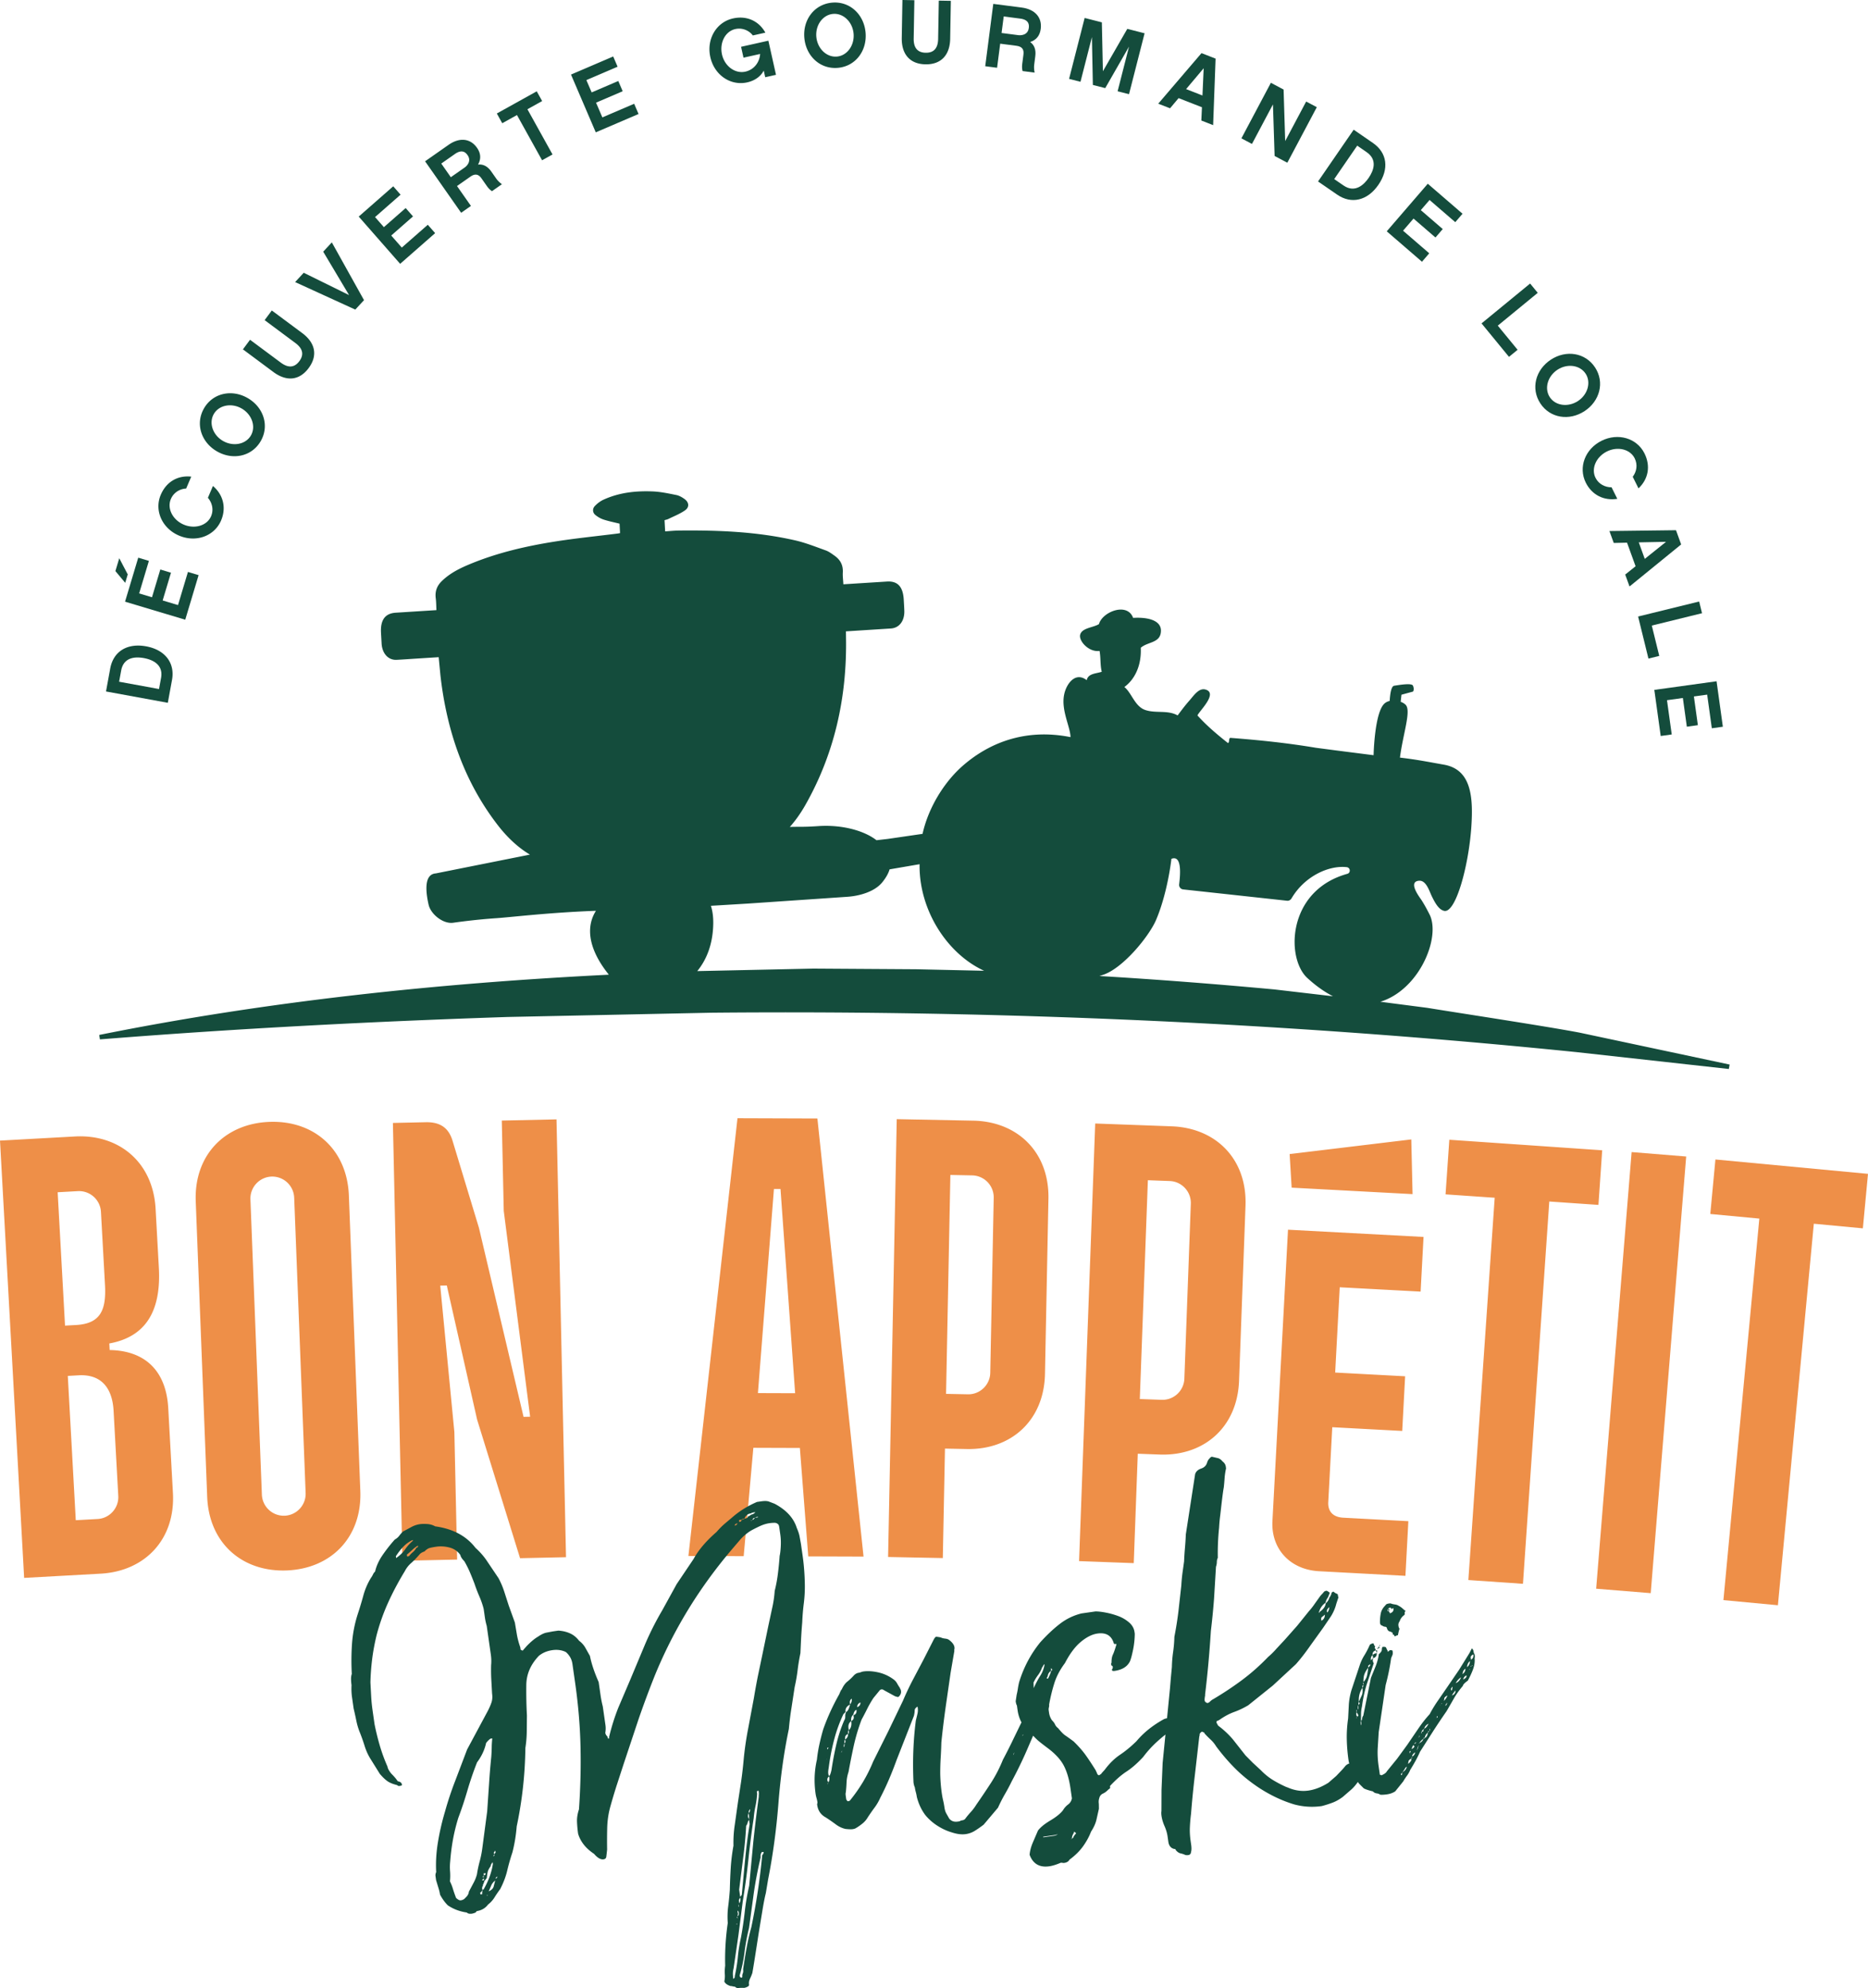 <svg xmlns="http://www.w3.org/2000/svg" xmlns:xlink="http://www.w3.org/1999/xlink" width="476.338" height="506.844" xmlns:v="https://vecta.io/nano"><style><![CDATA[.B{clip-path:url(#B)}]]></style><defs><path id="A" d="M-121.831-106.578h720v720h-720z"/></defs><clipPath id="B"><use xlink:href="#A"/></clipPath><g fill="#ee8f48"><path d="M19.091 289.735c11.289-.623 19.934 6.588 20.587 18.432l.831 15.052c.639 11.564-3.777 17.679-12.635 19.286l.094 1.673c9.375.181 14.428 5.633 14.936 14.83l1.192 21.6c.653 11.844-7.146 19.963-18.432 20.586l-19.509 1.077L0 290.789l19.091-1.054zm-2.51 48.222l2.788-.153c6.132-.34 7.766-3.645 7.405-10.194l-1.032-18.673a5.6 5.6 0 0 0-5.881-5.267l-5.156.285 1.876 34.002zm2.74 49.608l5.573-.308c3.065-.17 5.436-2.816 5.267-5.882l-1.2-21.738c-.339-6.133-3.45-9.314-8.884-9.015l-2.788.154 2.032 36.789zm69.64-82.783l2.921 75.305c.459 11.854-7.471 19.843-18.767 20.282s-19.821-6.914-20.281-18.768l-2.92-75.307c-.46-11.854 7.47-19.843 18.767-20.28s19.82 6.913 20.28 18.768m-25.102.972l2.92 75.307a5.6 5.6 0 0 0 5.794 5.361c3.068-.118 5.481-2.727 5.363-5.794l-2.92-75.306a5.6 5.6 0 0 0-5.794-5.362 5.6 5.6 0 0 0-5.363 5.794m78.048-20.38l2.427 111.62-11.719.256-10.96-35.358-7.723-34.172-1.674.037 3.605 37.332.706 32.509-13.953.304-2.427-111.619 8.37-.183c3.489-.076 5.752 1.271 6.801 4.599l6.768 22.326 11.377 48.19 1.675-.036-6.725-52.479-.5-23.021 13.952-.305zm66.53-.226l11.765 111.689-14.096-.047-2.139-27.642-11.862-.04-2.467 27.625-14.095-.048 12.518-111.606 20.376.069zm-15.169 70.009l9.49.032-3.732-52.068-1.674-.007-4.084 52.043zm54.934-69.454c11.302.224 19.382 8.061 19.148 19.919l-.882 44.648c-.233 11.859-8.618 19.371-19.92 19.147l-5.582-.109-.55 27.905-13.953-.275 2.205-111.621 19.534.386zm-6.958 69.652l5.581.111c3.067.06 5.629-2.402 5.69-5.473l.882-44.647a5.6 5.6 0 0 0-5.472-5.691l-5.58-.11-1.101 55.81zm57.557-68.208c11.295.418 19.241 8.391 18.803 20.245l-1.646 44.626c-.438 11.854-8.948 19.22-20.244 18.803l-5.578-.206-1.029 27.892-13.944-.515 4.116-111.564 19.522.719zm-8.152 69.523l5.578.205a5.6 5.6 0 0 0 5.783-5.371l1.648-44.626c.112-3.068-2.305-5.671-5.373-5.784l-5.578-.206-2.058 55.782zM363 315.348l-.744 13.936-20.624-1.103-1.163 21.739 17.837.953-.742 13.935-17.837-.953-1.021 19.092c-.12 2.229 1.052 3.829 3.839 3.978l16.584.888-.746 13.934-22.017-1.177c-7.385-.395-12.273-5.687-11.894-12.793l3.971-74.275L363 315.348zm-3.124-24.862l.326 13.946-30.833-1.65-.514-8.563 31.021-3.733zm48.682 2.77l-.958 13.924-12.533-.865-6.715 97.46-13.922-.959 6.715-97.46-12.531-.864.96-13.922z" class="B"/><path transform="matrix(.081 -.997 .997 .081 35.558 738.761)" d="M362.611 343.117h111.653v13.958H362.611z" class="B"/><path d="M476.338 299.263l-1.309 13.893-12.506-1.177-9.158 97.265-13.893-1.307 9.156-97.266-12.506-1.178 1.309-13.894z" class="B"/></g><g fill="#144c3c"><path d="M204.469 395.229l-.245-1.711-.368-2.01c-.143-.613-.368-1.269-.678-1.964-.787-2.531-2.667-4.588-5.645-6.171l-1.509-.576c-.445-.147-1.081-.163-1.91-.044l-1.087.156c-2.192.949-4.138 2.128-5.84 3.535l-2.262 1.91c-.757.639-1.497 1.38-2.22 2.221-2.634 2.282-4.579 4.57-5.837 6.865l-4.316 6.408-3.649 6.631c-1.701 2.889-3.183 5.823-4.446 8.808l-3.781 9.028-3.029 7.096c-.969 2.466-1.746 4.957-2.337 7.473l.044.313-.311.044c-.044-.313-.159-.559-.345-.744s-.3-.433-.346-.744a6.15 6.15 0 0 0 .034-1.987l-.3-2.099-.379-2.641c-.238-.918-.432-1.895-.58-2.931l-.468-3.265c-1.097-2.485-1.839-4.705-2.225-6.661l-1.278-2.274c-.406-.63-.906-1.163-1.499-1.608-.653-.859-1.43-1.487-2.332-1.887s-1.889-.627-2.955-.688l-1.399.201-1.698.323c-.614.142-1.307.48-2.076 1.011-.489.284-.991.646-1.51 1.091s-1.005.911-1.464 1.399l-.953 1.088-.511-.245-.09-.62c-.357-1.005-.635-2.023-.833-3.054l-.547-3.253-.789-2.188-.789-2.185-1.147-3.563a20.98 20.98 0 0 0-1.433-3.363l-2.823-4.195c-.815-1.257-1.831-2.435-3.043-3.529-2.342-3.048-5.776-4.883-10.308-5.502-.578-.339-1.24-.536-1.986-.587s-1.382-.041-1.898.033c-.727.104-1.435.341-2.122.702l-2.209 1.188a10.26 10.26 0 0 0-.955 1.091c-.265.355-.643.675-1.13.955a39.86 39.86 0 0 0-3.151 4.021c-.917 1.348-1.54 2.732-1.863 4.151-.195.136-.37.372-.533.714s-.334.63-.511.864c-.859 1.394-1.513 2.913-1.962 4.565a95.17 95.17 0 0 1-1.453 4.808 32.37 32.37 0 0 0-1.44 7.663 62.86 62.86 0 0 0-.038 7.459c-.148.446-.208.93-.188 1.455a14.95 14.95 0 0 0 .121 1.41c-.056 1.067-.016 2.093.124 3.076l.413 2.876a89.92 89.92 0 0 1 .68 3.074c.186.925.449 1.84.79 2.742a45.38 45.38 0 0 1 1.323 3.697c.391 1.265.929 2.431 1.611 3.496l2.266 3.639c.637.758 1.251 1.356 1.845 1.8s1.436.8 2.532 1.064c.235.18.406.259.511.244l.311-.045c.311-.044.458-.118.444-.223l-.023-.155c-.058-.413-.414-.679-1.065-.799-.284-.486-.793-1.101-1.535-1.843-.253-.28-.48-.59-.688-.932s-.334-.667-.377-.977a43.16 43.16 0 0 1-1.958-5.351c-.519-1.773-.966-3.591-1.335-5.44l-.357-2.486-.155-1.089a40.73 40.73 0 0 1-.348-3.52l-.19-3.541c.043-1.909.186-3.858.43-5.853s.629-4.079 1.162-6.273c.754-2.854 1.734-5.614 2.938-8.271s2.621-5.318 4.247-7.986c.416-.798.951-1.483 1.61-2.054s1.35-1.279 2.076-2.123c.176-.235.413-.428.709-.578s.495-.229.599-.245c.459-.486.918-.79 1.377-.91s.999-.222 1.621-.311c1.14-.163 2.287-.091 3.442.219s2.064.949 2.732 1.909c.059.415.4.949 1.022 1.598.562.979 1.044 1.939 1.445 2.888a85.87 85.87 0 0 1 1.113 2.773c.369 1.111.794 2.213 1.266 3.309a20.32 20.32 0 0 1 1.091 3.174l.3 2.099a16.18 16.18 0 0 0 .48 2.231l.601 4.196.434 3.031c.143.986.167 1.907.08 2.764-.03 1.274-.015 2.488.046 3.643l.203 3.619c.118.831.066 1.577-.155 2.244s-.541 1.399-.954 2.198l-5.257 9.795-2.994 7.885c-1.006 2.579-1.893 5.242-2.659 7.996-.787 2.649-1.386 5.274-1.806 7.87s-.565 5.107-.43 7.519a1.79 1.79 0 0 0-.166 1.055l.144 1.01.602 1.977c.191.606.326 1.17.4 1.688.577 1.082 1.237 1.991 1.977 2.729 1.408.961 3.028 1.574 4.865 1.842.251.28.689.377 1.311.288.102-.016.307-.072.61-.167s.49-.256.565-.478c1.244-.179 2.22-.742 2.931-1.69a6.89 6.89 0 0 0 1.643-1.822c.428-.695.909-1.398 1.441-2.109.827-1.599 1.423-3.163 1.786-4.697a53.71 53.71 0 0 1 1.318-4.63c.546-2.086.914-4.309 1.106-6.663a101.81 101.81 0 0 0 1.594-9.905c.368-3.329.573-6.688.617-10.082a28.98 28.98 0 0 0 .353-4.173l.042-4.13c-.135-2.413-.189-4.995-.159-7.751s1.099-5.234 3.216-7.441c.945-.77 2.093-1.252 3.44-1.444 1.244-.18 2.377-.023 3.398.465.355.266.702.668 1.044 1.197s.565 1.164.668 1.889l.178 1.243.512 3.573c.788 5.494 1.243 10.874 1.364 16.145s-.01 10.629-.39 16.076c-.372 1.112-.538 2.167-.5 3.165s.132 2.02.28 3.054c.607 2.028 1.964 3.739 4.066 5.127.888 1.037 1.695 1.502 2.422 1.398.413-.06.646-.277.698-.657s.121-.993.211-1.854a132.45 132.45 0 0 1 .019-5.396c.042-1.909.308-3.746.796-5.508s1.021-3.558 1.607-5.386l1.762-5.407 3.825-11.494c1.308-3.781 2.701-7.525 4.181-11.227 2.35-5.731 5.13-11.23 8.339-16.504s6.893-10.371 11.051-15.304l2.24-2.623c.769-.903 1.687-1.694 2.753-2.379.488-.28 1.2-.648 2.142-1.1s1.822-.736 2.654-.855c.411-.061.831-.092 1.254-.101s.756.129 1.012.41c.115.091.205.342.266.754l.178 1.243.088.622c.135.933.171 1.934.113 2.998s-.155 1.873-.288 2.421a80.03 80.03 0 0 1-.451 4.584 35.72 35.72 0 0 1-.808 4.321c-.103 1.497-.318 2.955-.643 4.374l-.952 4.42-1.595 7.684-1.129 5.396c-.368 1.853-.694 3.644-.974 5.375l-1.483 7.905a81.71 81.71 0 0 0-1.151 8.018c-.162 1.821-.376 3.65-.641 5.485l-.82 5.351-.785 5.586a30.16 30.16 0 0 0-.341 5.363c-.353 1.953-.586 3.838-.696 5.651a144.86 144.86 0 0 0-.231 5.584c-.103 1.494-.243 2.916-.42 4.265s-.213 2.753-.108 4.218c-.532 3.672-.753 7.3-.66 10.882-.104.753-.133 1.472-.088 2.154s-.001 1.293-.131 1.844c.175.502.709.902 1.599 1.198.102-.015.291.009.567.076.271.065.461.093.566.078.251.281.557.396.92.345s.81-.066 1.343-.034l.158-.022c.206-.03.457-.12.754-.268s.429-.327.399-.533c-.075-.52.011-1.031.254-1.544a12.76 12.76 0 0 0 .587-1.432c.178-.978.416-2.44.721-4.385l.95-6.087.975-5.93c.316-1.845.579-3.15.787-3.919l.598-3.575c1.222-6.204 2.097-12.646 2.619-19.331s1.41-13.024 2.667-19.021c.16-1.821.38-3.597.663-5.331l.819-5.35a42.22 42.22 0 0 0 .741-4.231c.169-1.398.408-2.859.72-4.386l.174-3.753c.073-1.333.169-2.694.288-4.087.073-1.701.207-3.334.408-4.897a34.34 34.34 0 0 0 .253-4.874c-.046-2.529-.232-4.935-.559-7.216l-.201-1.397zm-103.455 1.986l-.067-.466c.605-.932 1.231-1.735 1.875-2.41s1.409-1.233 2.296-1.678l.156-.022.022.156a11.2 11.2 0 0 0-1.984 2.188c-.572.823-1.338 1.566-2.298 2.232m5.173-2.645c-.25.459-.567.85-.943 1.166a6.26 6.26 0 0 0-.966 1.011l-.466.066-.066-.467a27.51 27.51 0 0 0 1.41-1.231 7.86 7.86 0 0 1 1.431-1.078c.043.311-.089.489-.4.533m15.432 83.285c-.206.77-.499 1.499-.875 2.188l-1.187 2.232c-.03.535-.325 1.053-.887 1.554-.268.356-.659.571-1.177.645-.311.046-.713-.16-1.199-.619-.343-.903-.613-1.683-.811-2.343a12.12 12.12 0 0 0-.746-1.876c.087-.858.097-1.705.032-2.543a13.7 13.7 0 0 1 .032-2.543c.145-1.925.382-3.783.707-5.575s.775-3.623 1.351-5.507c.843-2.233 1.619-4.566 2.329-6.995s1.529-4.819 2.46-7.174c1.153-1.539 1.924-3.182 2.308-4.932.178-.235.357-.446.543-.633a4.04 4.04 0 0 1 .567-.478l.466-.066c-.09.86-.139 1.634-.143 2.319a39.54 39.54 0 0 1-.122 2.478c-.222 2.146-.404 4.368-.551 6.661l-.484 7.13-1.217 9.214a25.77 25.77 0 0 1-.686 3.511 30.24 30.24 0 0 0-.71 3.352m1.733 1.021l.068.465-.466.066c-.015-.101.118-.277.398-.531-.013-.103-.052-.177-.109-.222-.063-.045-.097-.118-.112-.223l.266-.356-.067-.466.467-.066c.044.312-.037.481-.245.511l-.155.021c.015.104-.001.187-.044.245s-.059.142-.045.244l.044.312zm.779 4.329l.133-.178.045.311-.178-.133zm-.845-1.465l-.31.045c.031.209.029.392.001.556s-.029.349.001.555l-.466.066-.068-.467c.296-.147.473-.383.532-.71-.073-.519-.016-.844.177-.979-.029-.204 0-.367.089-.488s.162-.339.222-.665l.666-.89c.043-.427.109-.888.199-1.377s.352-1.026.798-1.622c-.03-.207.133-.545.489-1.021l.065.466c-.323 2.164-1.121 4.341-2.395 6.531m2.589-.768c-.143.496-.56.901-1.254 1.211l.654-1.52c.198-.452.534-.871 1.01-1.257l-.41 1.566m.36-8.536c-.103.015-.141.127-.111.331l.023.157-.266.355-.045-.312.311-.044c-.149-.297-.23-.496-.244-.601l.399-.533.067.466c.014.106-.032.165-.134.181m.136 6.482c-.013-.102.12-.278.401-.533.045.311-.09.488-.401.533m61.018-89.966c-.043-.311.19-.503.711-.576-.267.354-.503.548-.711.576m3.618-2.421l-.311.045c.045.31-.243.509-.864.599.015.105-.238.193-.756.268.044.311-.141.496-.555.555l-.066-.466.621-.089c-.014-.103.235-.193.756-.268.235-.562.456-.857.664-.888.073-.222.423-.378 1.045-.467-.016-.103.338-.208 1.065-.313a1.51 1.51 0 0 1-1.021.623l-.578.401zm.513 1.354l-.044-.311.311-.045c-.211.032-.297.151-.267.356m.976-.934c-.267.355-.453.542-.555.557-.044-.311.139-.497.555-.557l.444-.223.31-.045.023.157-.777.111zm-2.974 86.56c.353-2.691.603-5.373.751-8.039a2.1 2.1 0 0 0 .366-.766c.063-.272.187-.528.365-.766-.029-.207-.078-.358-.145-.456s-.106-.194-.121-.298c-.03-.207-.028-.368.01-.479l.166-.501c-.044-.311.067-.644.333-.999.06.416-.05.748-.333.999.09.622.118 1.2.09 1.733l.157 1.088a140.74 140.74 0 0 0-1.162 9.048l-.848 9.006-.401.533-.266-1.865 1.038-8.238m-1.105 11.103c-.03-.21.09-.487.356-.844.09.62 0 1.11-.266 1.465-.18.235-.235.403-.167.501s.062.254-.011.477l-.066-.466c-.015-.104.064-.276.244-.512l-.09-.621zm-.275 3.053c-.084-.2-.087-.411-.012-.632.014.101.051.176.111.222s.104.168.134.377c.074.519-.045.8-.356.845.163-.341.203-.612.123-.812m-.1.966l.067.467-.2-.288.133-.179zm-.354 1.955l.289-.201.022.157-.466.067.155-.023zm.47 8.26c-.148 1.555-.412 3.206-.795 4.953.044.311-.083.539-.379.688a10.32 10.32 0 0 1-.1-1.255c-.007-.423.054-.907.188-1.455l1.24-8.505 1.082-8.482c.619-3.792 1.105-7.404 1.461-10.839a211.91 211.91 0 0 1 1.348-10.502c.073-.962.221-1.96.444-2.999a20.74 20.74 0 0 0 .419-3.154l-.045-.31-.044-.312.156-.021.133-.177.177.132.044.312c.03.208.034.417.012.632s-.025.375-.01.478c-.517 3.775-.977 7.572-1.382 11.381l-1.072 11.337c-.518 2.295-.89 4.489-1.118 6.584a95.59 95.59 0 0 1-.962 6.563c-.383 1.744-.65 3.397-.797 4.951m6.337-26.051l-.133.178a165.9 165.9 0 0 1-2.766 18.322c-.488 1.761-.895 3.538-1.218 5.33a147.65 147.65 0 0 0-.885 5.44c.058.412.029.761-.089 1.044s-.154.578-.11.888l-.134.177c-.311.045-.496-.141-.554-.554a34.18 34.18 0 0 0 1.228-5.807c.243-1.994.63-4.083 1.163-6.274l1.239-9.06c.428-2.918 1.002-5.909 1.728-8.974-.076-.517.021-.955.288-1.31l-.023-.155c.015.105.073.147.178.133l.311-.044c.031.209-.045.432-.223.666" class="B"/><path d="M376.054 422.603c.03-.163.03-.347.001-.556l-.046-.311c-.134-.192-.224-.444-.268-.755a1.07 1.07 0 0 0-.422-.733l-.621 1.2-2.64 4.265-2.951 4.311-2.364 3.432c-.788 1.119-1.519 2.307-2.185 3.566-1.008 1.095-1.967 2.316-2.884 3.665l-2.817 4.131-2.586 3.544-2.63 3.23c-.164.341-.592.668-1.287.979-.104.015-.186.001-.244-.045s-.143-.06-.244-.045l-.335-2.331c-.208-1.45-.283-2.894-.224-4.329l.263-4.242.887-5.996.884-5.996c.621-2.309 1.087-4.597 1.396-6.863l.355-.843c.072-.221.082-.539.021-.955-.029-.207-.306-.273-.821-.199.015.104-.032.162-.134.177l-.287.201-.046-.312c-.134-.19-.244-.412-.333-.665s-.394-.341-.91-.267c-.105.015-.181.238-.224.667.046.31-.213.719-.775 1.22-.091.862-.345 1.851-.765 2.967l-1.23 3.031-1.949 9.638a1.37 1.37 0 0 0-.288.755c-.017.268-.119.469-.312.602l.091.62c.029.209-.003.373-.089.489l-.09-.621c-.029-.206-.001-.369.088-.488l.033-1.989c.021-.582.099-1.147.231-1.698.251-1.938.646-3.794 1.185-5.563l1.831-5.496c-.121-.087-.201-.288-.246-.6-.029-.206-.008-.42.066-.644-.104.015-.289.199-.555.555-.088-.622.06-1.064.443-1.333-.088-.622.17-1.027.776-1.221l-.045-.311c-.015-.104-.047-.152-.1-.146s-.084-.039-.099-.144-.002-.183.044-.244.06-.139.044-.244c-.104.015-.246-.228-.422-.733-.104.016-.284.068-.534.154-.251.093-.415.247-.487.468-.401.906-.839 1.734-1.31 2.488a11.51 11.51 0 0 0-1.154 2.466l-2.104 6.329c-.358 1.217-.583 2.41-.676 3.587l-.188 3.674c-.268 1.84-.38 3.624-.341 5.364s.182 3.49.437 5.252c.042.297.11.6.182.901-.304.051-.635.251-.993.61-.267.357-.608.749-1.021 1.178l-1.31 1.377-1.975 1.711c-1.747 1.097-3.451 1.765-5.108 2.002-1.762.253-3.546-.021-5.351-.818l-.333-.111c-1.246-.561-2.389-1.164-3.434-1.808s-2.062-1.474-3.054-2.496l-2.01-1.854-1.856-1.875-3.2-4.063c-1.08-1.272-2.273-2.396-3.575-3.373-.238-.177-.371-.367-.401-.577-.118-.087-.191-.235-.221-.444-.016-.103.02-.213.109-.332.206-.031.502-.177.889-.445 1.154-.8 2.335-1.418 3.542-1.855a20.71 20.71 0 0 0 3.563-1.702l3.129-2.51 3.13-2.511 2.941-2.722 2.941-2.722c1.18-1.333 2.388-2.88 3.615-4.645l3.308-4.598 2.028-2.987c.645-1.045 1.099-2.113 1.364-3.21l.555-1.665c-.135-.191-.183-.344-.145-.455s-.063-.255-.301-.435c-.103.015-.333-.109-.688-.377l-.178-.131c-.105.014-.179.052-.223.11s-.12.096-.222.109c-.044.431-.246.884-.599 1.354-.134.552-.438 1.017-.909 1.401-.046.43-.2.821-.466 1.177s-.593.668-.977.935l-.266.354c-.031-.206-.003-.37.087-.489a4.09 4.09 0 0 1 1.6-2.132c.042-.429.242-.88.596-1.354l.467-1.179-.176-.133c-.356-.267-.587-.391-.69-.376a1.4 1.4 0 0 0-.599.244c-.18.238-.36.448-.544.634a5.33 5.33 0 0 0-.543.634l-1.322 1.853c-.436.646-.927 1.271-1.475 1.879l-2.963 3.676-3.14 3.544-2.13 2.287a19.41 19.41 0 0 1-2.153 2.133c-2.117 2.206-4.369 4.197-6.758 5.967a83.01 83.01 0 0 1-7.537 4.967 3.9 3.9 0 0 0-.564.478c-.188.186-.382.292-.589.322-.104.015-.275-.063-.511-.244-.12-.087-.192-.235-.223-.443s.012-.637.132-1.287l-.021-.158c.631-5.166 1.125-10.573 1.478-16.232a182.33 182.33 0 0 0 .809-8.205l.494-8.159c.147-.443.22-.851.222-1.224a2.41 2.41 0 0 1 .244-1.064c-.045-2.532.063-5.085.327-7.662.06-1.064.149-2.083.277-3.054s.613-5.708.925-7.236a68.16 68.16 0 0 0 .209-2.407c.053-.746.175-1.558.365-2.433l-.065-.467c-.075-.517-.352-.953-.823-1.309-.386-.473-.798-.759-1.234-.854l-1.475-.345c-.21.03-.401.164-.577.401-.283.252-.496.601-.643 1.043-.208.771-.717 1.292-1.521 1.567-.81.273-1.322.742-1.544 1.409l-2.376 15.374c-.045 1.172-.119 2.318-.22 3.443s-.176 2.273-.221 3.442l-.431 3.076a41.56 41.56 0 0 0-.277 3.052l-.727 6.53c-.268 2.206-.614 4.396-1.042 6.573-.03 1.273-.135 2.559-.32 3.854s-.291 2.579-.317 3.852l-.254 2.653-.234 2.81-.749 7.586c-.324.068-.611.149-.821.254-2.842 1.572-5.165 3.438-6.969 5.6-1.391 1.364-2.788 2.516-4.185 3.454s-2.677 2.184-3.828 3.723c-.089.119-.249.301-.478.544a8.35 8.35 0 0 0-.609.722c-.104.016-.179.054-.222.112s-.121.096-.224.11c-.208.029-.394-.154-.554-.556a.77.77 0 0 0-.123-.3c-.068-.093-.108-.195-.123-.299-.963-1.553-1.839-2.881-2.632-3.985s-1.806-2.253-3.034-3.451c-.95-.708-1.656-1.214-2.121-1.52s-1.085-.928-1.855-1.876c-.355-.266-.611-.57-.768-.921s-.417-.705-.788-1.076a4.48 4.48 0 0 1-.755-1.954l-.09-.621c-.029-.208-.013-.447.055-.722s.085-.513.055-.722c.354-1.955.806-3.789 1.352-5.509s1.44-3.402 2.685-5.064c1.242-2.397 2.594-4.202 4.061-5.419s2.871-1.918 4.219-2.112c2.175-.312 3.561.496 4.154 2.417.028.21.199.29.511.246l.155-.022.021.153c-.354 1.217-.653 2.078-.896 2.588s-.362 1.189-.346 2.033c-.09.119-.116.282-.087.489s.096.303.199.288c.117.09.185.186.2.287.028.21-.001.374-.088.488-.09.12-.126.232-.11.334.029.21.25.282.665.223 1.967-.283 3.277-1.106 3.929-2.469.237-.561.496-1.522.777-2.886a21.51 21.51 0 0 0 .44-4.107l-.066-.468c-.134-.932-.593-1.739-1.378-2.42a8.97 8.97 0 0 0-2.688-1.598 19.66 19.66 0 0 0-3.142-.896c-1.09-.215-2.004-.32-2.743-.32l-3.574.512c-2.045.508-3.896 1.407-5.561 2.701s-3.318 2.854-4.962 4.677c-2.426 2.993-4.217 6.371-5.367 10.129a18.14 18.14 0 0 0-.321 1.632c-.082.543-.188 1.086-.321 1.633l-.243 1.622c.075.519.178.875.311 1.064l.178 1.244c.148 1.038.447 1.998.891 2.886l.11.157-2.149 4.419c-.814 1.703-1.678 3.413-2.595 5.13-.86 2.135-1.896 4.134-3.107 5.997a201.85 201.85 0 0 1-3.661 5.442 12.46 12.46 0 0 1-1.396 1.866c-.504.549-.978 1.118-1.42 1.711-.181.237-.424.378-.734.422s-.562.137-.754.267l-.466.067c-.933.134-1.659-.131-2.177-.798l-.744-1.32c-.216-.392-.368-.901-.456-1.522a21.16 21.16 0 0 0-.334-1.775c-.135-.561-.245-1.154-.334-1.777-.12-.827-.214-1.659-.278-2.497a41.38 41.38 0 0 1-.124-2.521 63.82 63.82 0 0 1 .12-4.143 107.25 107.25 0 0 0 .165-3.829 234.06 234.06 0 0 1 1.092-8.96l1.273-8.828.95-5.528c-.029-.208-.026-.366.014-.478.034-.109.04-.27.01-.478-.089-.623-.549-1.242-1.377-1.865-.239-.176-.572-.287-1-.332s-.814-.148-1.155-.311c-.652-.117-1.03-.169-1.133-.155-.208.03-.475.386-.799 1.065l-2.35 4.62-2.807 5.32a70.57 70.57 0 0 0-2.495 5.275l-3.727 7.752-3.882 7.773c-.784 1.912-1.668 3.677-2.65 5.298a40.82 40.82 0 0 1-3.228 4.587c-.09.118-.239.192-.444.223l-.156.021c-.239-.175-.37-.367-.4-.576l-.123-.854c-.051-.361-.041-.653.033-.877a42.76 42.76 0 0 0 .187-2.565c.037-.85.203-1.72.499-2.608a186.43 186.43 0 0 1 1.339-6.695 48.19 48.19 0 0 1 1.984-6.63 76.01 76.01 0 0 0 1.431-2.743 27.39 27.39 0 0 1 1.586-2.766l1.621-1.978c.087-.117.235-.191.443-.223s.429.047.667.223l2.755 1.507c.441.15.717.217.822.2s.241-.139.421-.378c.265-.354.369-.739.31-1.153-.03-.206-.08-.359-.145-.455a.68.68 0 0 1-.123-.301c-.268-.383-.506-.772-.722-1.165a3.05 3.05 0 0 0-.855-.987 10.33 10.33 0 0 0-3.91-1.82c-1.421-.322-2.702-.404-3.841-.241-.209.03-.411.087-.612.167a2.67 2.67 0 0 1-.61.167c-.413.06-.807.274-1.175.645-.547.609-1.107 1.137-1.676 1.589s-1.056 1.13-1.454 2.032c-.105.015-.311.417-.621 1.199-1.687 2.992-3.054 5.989-4.104 8.994a56.72 56.72 0 0 0-.963 3.788c-.287 1.312-.497 2.61-.63 3.897a23.44 23.44 0 0 0-.575 4.285c-.056 1.436.023 2.932.246 4.486.045.311.119.644.222.999s.18.688.224.999c.029.208.024.341-.023.4s-.051.193-.021.4c.208 1.451.942 2.508 2.199 3.173.932.607 1.783 1.198 2.555 1.775s1.591.962 2.465 1.153c.857.09 1.444.108 1.755.064.413-.059.717-.153.909-.288.489-.28 1.019-.646 1.588-1.101s1.024-.964 1.364-1.543c.607-.932 1.197-1.783 1.776-2.555a12.86 12.86 0 0 0 1.464-2.511 71.64 71.64 0 0 0 2.253-4.765c.669-1.576 1.31-3.201 1.916-4.875l4.414-11.259c.133-.548.198-1.007.199-1.378s.242-.694.733-.978l.043.311c.075.52.045 1.052-.088 1.599l-.398 1.645c-.649 5.064-.848 10.326-.591 15.789.075.52.184.924.333 1.22.061.416.143.827.256 1.231a9.56 9.56 0 0 1 .256 1.232c.474 1.837 1.229 3.421 2.268 4.75a13.43 13.43 0 0 0 3.076 2.654c1.161.732 2.35 1.275 3.564 1.631 1.334.44 2.518.59 3.555.441a5.92 5.92 0 0 0 2.265-.802c.678-.415 1.449-.946 2.31-1.6l3.66-4.331c.561-1.243 1.161-2.413 1.795-3.51s1.199-2.156 1.688-3.178c1.418-2.635 2.704-5.276 3.859-7.929l1.613-3.743c.554.583 1.018 1.038 1.37 1.333.541.452 1.344 1.076 2.411 1.874 1.894 1.422 3.243 2.895 4.042 4.418s1.373 3.479 1.714 5.862l.357 2.486c-.12.651-.441 1.173-.965 1.565a4.9 4.9 0 0 0-1.299 1.454c-.622.83-1.688 1.698-3.195 2.601-1.513.903-2.577 1.77-3.196 2.6l-1.309 3.043c-.476 1.123-.748 2.169-.821 3.131.86 2.308 2.533 3.285 5.021 2.929.827-.119 1.789-.416 2.887-.889.206-.031.364-.028.477.008s.27.043.478.013c.62-.089 1.058-.364 1.31-.822 1.434-1.055 2.593-2.195 3.474-3.434s1.55-2.469 2.007-3.696c.696-1.054 1.156-2.07 1.388-3.055l.63-2.789-.021-1.265c-.075-.517-.041-.997.11-1.443.131-.548.445-.937.943-1.165s.971-.589 1.431-1.08c.297-.145.43-.322.4-.531l-.023-.155-.022-.156c1.464-1.582 2.873-2.815 4.229-3.699s2.763-2.113 4.229-3.699a27.95 27.95 0 0 1 3.562-3.922c.703-.641 1.412-1.236 2.126-1.802l-.715 7.23-.143 3.433-.143 3.431-.019 5.395c-.058.326-.053.747.021 1.265.12.829.378 1.691.771 2.589s.646 1.756.767 2.585l.111.777.089.621c.147 1.035.66 1.651 1.533 1.843.208-.028.325.059.355.268.385.472.796.758 1.232.853a5.37 5.37 0 0 1 1.166.389c.221.072.488.089.8.044a.74.74 0 0 0 .687-.733c.148-.444.162-1.081.044-1.909l-.133-.932c-.178-1.243-.244-2.423-.191-3.543a42.99 42.99 0 0 1 .299-3.452 245.28 245.28 0 0 1 .972-9.817l1.127-9.837c.073-.221.104-.384.088-.488s.022-.214.11-.334c.178-.235.318-.361.423-.377.206-.028.318.01.334.111.205-.031.325.061.355.268a22.62 22.62 0 0 0 1.575 1.597c.55.505 1.03 1.097 1.445 1.776 1.571 2.102 3.218 4.008 4.943 5.715s3.698 3.304 5.922 4.781c2.915 1.906 5.921 3.327 9.016 4.261 2.312.62 4.655.759 7.04.417a27.1 27.1 0 0 0 2.732-.868c.901-.342 1.782-.838 2.641-1.489l2.187-1.898c.577-.52 1.114-1.165 1.628-1.888.134.168.245.369.393.519l1.111 1.108c.458.251 1.235.513 2.332.776a1.49 1.49 0 0 0 .943.499c.378.052.685.166.923.343.427.045 1.005.017 1.731-.088.827-.12 1.532-.38 2.11-.779l2.017-2.512c.341-.575.665-1.07.979-1.486s.584-.902.82-1.467a61.41 61.41 0 0 0 1.274-2.166c.421-.747.831-1.572 1.231-2.476l3.239-5.064c1.123-1.749 2.298-3.504 3.528-5.267l1.842-3.197c.547-.975 1.271-2.007 2.174-3.087l.135-.179c.057-.325.471-.755 1.241-1.289.504-.917.93-1.822 1.275-2.719s.514-1.766.499-2.61a1.73 1.73 0 0 1 .002-.553m-37.058-12.88c-.104.757-.303 1.208-.599 1.355l-.045-.312c-.044-.309.169-.657.644-1.043m-1.863 2.487c.192-.131.428-.324.709-.577 0 .743-.295 1.261-.887 1.557l-.046-.312c-.045-.311.029-.533.224-.668m-117.742 21.804c.074.521-.185.926-.777 1.222-.075-.519.184-.923.777-1.222m-8.62 14.56c-.055.007-.07.064-.056.165l.111-.332c.016.104-.004.159-.055.167m.432-3.076c.015.104-.002.186-.044.245-.048.06-.059.142-.044.244l-.178-.135c-.03-.206.058-.324.266-.354m.004 8.883c.015.104-.001.185-.044.244s-.059.142-.044.245c-.12-.088-.127-.142-.022-.157-.016-.102.002-.159.055-.167s.07-.061.055-.165-.052-.177-.111-.222-.095-.119-.11-.222c-.075-.514.088-.853.48-1.017.084.734.003 1.228-.259 1.461m.82-3.132c-.192.876-.385 1.378-.576 1.51.006.047.006.083.011.127-.124-.188-.212-.427-.255-.728-.046-.31-.011-.79.109-1.441.295-2.368.75-4.732 1.361-7.096a36.82 36.82 0 0 1 2.384-6.607l.556-.557c-.118-.827.265-1.465 1.153-1.91l-.045-.31c-.073-.518.082-.909.466-1.177.075.519-.066 1.017-.421 1.486-.266 1.099-.599 1.729-.998 1.89-.165.341-.24.722-.232 1.143s-.078.753-.256.989c-.874 2.027-1.552 4.107-2.04 6.239a86.06 86.06 0 0 0-1.217 6.442m2.529-4.487c-.105.016-.022-.154.244-.511l-.244.511zm1.02-2.843c.03.209-.05.379-.243.51.074.521.015.848-.178.979-.03-.206.028-.531.178-.979-.06-.413-.003-.736.176-.976-.104-.724.147-1.185.755-1.378-.075-.518-.017-.841.176-.977l-.066-.466c-.12-.829.111-1.444.687-1.844-.103-.724.08-1.28.554-1.666.118-.651.378-1.058.777-1.222.105.727-.146 1.186-.755 1.378l.068.466c.06.416-.156.763-.644 1.044.148 1.036-.057 1.807-.621 2.31.075.52.015.846-.176.977-.016.638-.267 1.097-.755 1.378l.067.466zm42.859 3.529c-.03-.207.043-.426.221-.665l-.221.665zm2.44-5.108l-.267.357c.086-.118.129-.203.122-.256s.082-.146.277-.278l-.132.177zm4.409-15.146c-.563.874-1.126 1.933-1.687 3.176l-.045-1.421a11 11 0 0 1 1.154-1.91c.443-.592.776-1.222.998-1.889.177-.234.282-.41.321-.521s.151-.232.345-.368a7.36 7.36 0 0 1-1.086 2.933m1.932.754c-.105.015-.215-.021-.333-.112.178-.234.296-.518.354-.843s.324-.682.801-1.066c-.062-.413-.04-.63.064-.644.015.104.051.177.112.221s.096.12.11.223l-.133.178-.154.022c-.061.326-.191.717-.389 1.167s-.344.738-.432.854m1.466 40.081l-1.556.222-1.088.157-.021-.157 1.554-.223 1.244-.179c.413-.059.715-.156.91-.288-.18.236-.527.394-1.043.468m5.24.042c-.104.015-.17.102-.2.266s-.097.251-.2.268l-.288.197-.154.023.287-.2c-.044-.311.104-.756.443-1.331l.111-.335.355.268c.016.102.074.146.179.132-.371.371-.549.607-.533.712m74.022-41.279c.189-.503.508-1.05.954-1.643-.045-.313-.019-.498.076-.567l.434-.299c.03.208-.026.374-.167.497a2.58 2.58 0 0 0-.343.369c-.09.858-.2 1.561-.333 2.108s-.429 1.069-.887 1.555c-.015-.842.072-1.517.266-2.02m-.309 2.266c.058.045.096.12.112.223l-.135.177-.089-.622c.016.104.051.178.112.222m-1.13 4.84c-.091-1.359.212-2.568.909-3.62-.062-.413.012-.637.22-.666.03.209-.045.43-.22.666.118.831.056 1.499-.189 2.01a36.21 36.21 0 0 0-.72 1.61c.014.104.045.152.1.145s.085.041.101.145-.067.273-.244.511l-.067-.466c-.016-.104.019-.214.11-.335m-.2.823l.09.621c.029.208-.001.372-.088.488-.09-.622-.091-.99-.002-1.109m-.309 1.154c.043.312.02.527-.067.645.265.386.408.63.422.731.03.209-.06.326-.267.356-.118-.087-.191-.235-.222-.443s-.01-.421.066-.645c-.045-.311-.023-.524.068-.644m.11 1.887c-.192.137-.281.254-.266.355l-.022-.154c.087-.117.184-.186.288-.201m11.534 14.051c.014.103-.006.157-.056.166s-.071.064-.057.166c.03.21-.009.317-.109.334-.105.015-.148.075-.134.177l-.045-.311c-.015-.103.028-.163.134-.178l.267-.354c.264-.356.462-.647.588-.878a1.55 1.55 0 0 1 .477-.545c-.03.536-.388 1.007-1.065 1.423m4.856-10.372l.399-.535c.103-.015.153-.046.146-.1s.039-.085.144-.1c.131-.548.496-.968 1.088-1.266-.328.68-.688 1.104-1.088 1.266-.18.239-.253.459-.222.666l-.156.023-.288.197.045.313-.178-.135c-.015-.103.028-.162.133-.179l-.023-.15zm-2.928 5.02c.102-.015.146-.075.132-.18l.022.157c-.148.444-.228.614-.243.511l-.045-.313c-.012-.1.031-.159.134-.175m.512 1.354c.029.208-.001.371-.09.487l-.154.022.045.311c.029.209-.238.564-.799 1.067.026-.533.113-.863.255-.989a5.19 5.19 0 0 1 .499-.389c.178-.236.258-.406.244-.509.042-.43.31-.785.798-1.067-.136.549-.4.904-.798 1.067m-.112-1.888c.133-.547.294-.888.488-1.021.015.104.046.151.1.144s.086.043.099.145c.03.207-.2.452-.687.732m.91-1.4c-.208.029-.356.105-.444.223l.554-.555.156-.023-.266.355zm.399 1.689l.444-1.333c-.03.534-.176.976-.444 1.333m.542-3.41c.052-.008.07-.063.056-.168l.134-.175.021.154-.266.355c-.014-.102.004-.159.055-.166m2.298-1.122c-.104.756-.355 1.216-.754 1.377l-.288.2-.155.022c-.045.43-.363.792-.954 1.088l-.133.178-.023-.154.156-.023c.072-.221.392-.584.954-1.088l.266-.357.178.135c-.06-.416.193-.874.753-1.378-.029-.206.059-.326.267-.356.051-.007.044-.059.065-.088-.044.059-.059.14-.044.243-.208.029-.281.068-.221.111s.037.075-.067.09m.332-.445c.022-.029.074-.037.066-.088-.012-.102.015-.267.089-.49l.067.467c-.104.016-.178.052-.222.111m1.843-3.199c.088-.116.118-.28.089-.488l.154-.022.046.31c-.105.014-.201.084-.289.2m4.082-8.041c.029.21.021.342-.021.4-.048.061-.06.144-.046.246s-.073.223-.266.353l-.067-.466.4-.533zm-3.129 4.732l.066-.09c-.025.074-.06.142-.045.245l-.021-.155zm.198-.266l.2-.267.023.155c-.103.015-.157.067-.223.112m.843-1.311c-.044-.312.23-.612.822-.91-.235.563-.541 1.029-.91 1.399l.088-.489zm.534 1.511c-.089.118-.185.183-.288.198l.244-.511c.103-.015.152-.046.144-.1s.042-.085.146-.1l-.246.513zm1.399-2.422c.429-.696.738-1.11.932-1.244-.015.637-.325 1.052-.932 1.244m.975-3.155c.428-.693.887-1.182 1.376-1.465-.31.786-.768 1.275-1.376 1.465m1.731-2.31c-.015-.103.021-.213.109-.333-.044-.311.17-.658.645-1.044-.015.638-.265 1.096-.754 1.377m.201 1.4c.042-.428.309-.783.799-1.066l.022.155c.045.311-.229.615-.821.911m.976-3.155c.012-.636.256-1.146.732-1.532-.016.638-.261 1.148-.732 1.532m.577.71l-.022-.154c.103-.014.198-.081.288-.2l-.266.354zm.5-.943c.007.053-.043.084-.145.1-.015-.102.028-.163.134-.178s.197-.08.288-.199l.022.153c-.208.031-.307.073-.299.124m-.079-1.655l-.09-.622c.057-.324.288-.568.688-.731.09.621-.111 1.072-.598 1.353m-23.939-2.118l-.045-.311-.312.045a1.4 1.4 0 0 1 .244.599c.089-.118.128-.228.113-.333" class="B"/><path d="M352.471 414.441c.235.178.487.273.755.288s.421.178.466.487c.163.4.381.635.656.7a2.06 2.06 0 0 1 .766.367l.067.466c.206-.031.321.032.344.188s.085.225.19.21a.7.7 0 0 0 .299-.123c.095-.065.247-.113.455-.145.118-.65.249-1.197.398-1.644-.134-.189-.224-.444-.266-.754-.062-.414.042-.801.31-1.155a3.08 3.08 0 0 1 1.198-1.599c.086-.118.117-.28.087-.489s.051-.376.246-.51a10.88 10.88 0 0 1-.812-.679c-.304-.273-.625-.489-.966-.654-.237-.177-.547-.29-.923-.344s-.678-.113-.899-.188c-.118-.087-.333-.111-.645-.066-.518.074-.813.225-.887.444-.651.624-1.055 1.317-1.21 2.076-.155.765-.226 1.567-.21 2.41.061.419.255.656.581.714m1.463-4.176l.199-.267c.045-.057.222-.11.532-.156l.045.312.467-.066.133-.177.022.154c.091.623-.223 1.039-.933 1.244-.029-.205-.105-.354-.223-.443-.044-.313.029-.532.223-.667l-.465.066.022.155c.029.21.096.304.199.289l-.31.045-.022-.156c-.031-.204.005-.318.111-.333m-2.307 9.575l.266-.355-.022-.155-.133.178c.015.105-.026.189-.121.255s-.138.154-.122.256c-.194.136-.284.227-.278.277s-.035.14-.123.256c.178-.236.423-.378.733-.423l-.2-.289zm-1.599 2.132l.112.778c.709-.207 1.013-.673.907-1.4-.088.12-.235.193-.44.223s-.401.162-.579.399M43.864 173.339l-1.071 5.836-15.761-2.89 1.07-5.837c.803-4.383 4.324-6.555 9.184-5.664 4.815.884 7.367 4.239 6.578 8.555m-12.969-2.379l-.521 2.839 10.175 1.865.521-2.838c.654-3.566-2.448-4.698-4.356-5.047-2.318-.425-5.199-.203-5.819 3.181m1.679-24.522l-.644 2.145-2.501-2.992.982-3.273 2.163 4.12zm18.071.187l-3.409 11.367-15.349-4.602 3.363-11.213 2.72.815-2.487 8.295 3.273.981 2.122-7.078 2.721.816-2.122 7.077 3.914 1.175 2.534-8.449 2.72.816zm5.734-13.941c-1.709 4.016-6.417 5.7-10.728 3.863S39.29 130.15 41 126.135c1.42-3.335 4.361-4.994 7.766-4.622l-1.294 3.037c-1.618.088-3.177.981-3.902 2.679-1.031 2.423.492 5.33 3.275 6.514 2.804 1.194 5.954.278 6.985-2.144.715-1.678.244-3.459-.814-4.688l1.285-3.016c2.596 2.209 3.471 5.518 2.078 8.789m6.777-31.201c4.044 2.329 5.597 7.037 3.337 10.96-2.271 3.944-7.123 4.961-11.166 2.631-4.023-2.316-5.578-7.024-3.305-10.967 2.259-3.924 7.11-4.942 11.134-2.624m-1.533 2.662c-2.582-1.487-5.785-.879-7.1 1.403-1.326 2.301-.245 5.378 2.337 6.865 2.603 1.498 5.806.891 7.131-1.411 1.315-2.283.233-5.358-2.368-6.857m15.454-19.222c3.279 2.438 4.037 5.675 1.627 8.918s-5.714 3.433-8.994.996l-7.764-5.771 1.817-2.445 7.838 5.825c1.909 1.418 3.492 1.3 4.731-.367s.896-3.218-1.013-4.636l-7.838-5.826 1.832-2.463 7.764 5.769zm15.747-8.402l-2.226 2.408-15.342-7.015 2.195-2.374 11.564 5.692-6.594-11.067 2.195-2.373zm18.138-17.084l-8.922 7.824-10.564-12.046 8.8-7.718 1.872 2.135-6.509 5.709 2.254 2.569 5.554-4.872 1.872 2.136-5.554 4.871 2.694 3.072 6.631-5.815zm17.033-12.475l-2.535 1.775c-.402-.254-.847-.647-1.271-1.253l-1.405-2.004c-.781-1.117-1.668-1.256-2.841-.435l-3.404 2.384 3.55 5.07-2.497 1.748-9.193-13.127 5.997-4.199c2.742-1.921 5.521-1.696 7.243.764 1.046 1.493 1.022 2.948.257 4.273 1.285-.139 2.432.412 3.399 1.793l1.285 1.834c.331.473.998 1.104 1.415 1.377m-9.476-4.274c.321-.225 1.854-1.496.716-3.123-.305-.435-1.205-1.721-3.211-.317l-3.498 2.45 2.436 3.48 3.557-2.49zm15.976-14.837l6.403 11.53-2.665 1.48-6.404-11.53-3.755 2.087-1.38-2.484 10.176-5.653 1.38 2.484zm28.337 1.214l-10.909 4.676-6.315-14.729 10.76-4.613 1.12 2.61-7.96 3.412 1.348 3.141 6.791-2.911 1.119 2.611-6.792 2.912 1.611 3.756 8.108-3.475zm35.05-9.989l-2.749.615-.379-1.69c-.759 1.47-2.265 2.565-4.204 2.998-4.258.953-8.39-1.863-9.413-6.437s1.511-8.904 5.771-9.857c3.47-.776 6.567.59 8.263 3.62l-3.201.714c-.916-1.239-2.655-2.032-4.458-1.629-2.592.58-4.066 3.511-3.4 6.487.66 2.952 3.31 4.963 5.969 4.367 2.231-.498 3.624-2.419 3.749-4.505l-4.237.947-.619-2.771 6.963-1.557 1.945 8.698zm22.833-10.861c.452 4.641-2.475 8.636-6.978 9.075-4.525.441-8.169-2.914-8.621-7.554-.45-4.618 2.477-8.615 7.002-9.056 4.503-.439 8.147 2.917 8.597 7.535m-3.055.298c-.289-2.964-2.643-5.216-5.262-4.961-2.642.258-4.515 2.922-4.226 5.886.291 2.987 2.644 5.239 5.285 4.981 2.62-.255 4.494-2.919 4.203-5.906m24.637 1.373c-.07 4.084-2.262 6.586-6.3 6.515s-6.118-2.646-6.047-6.731l.169-9.67 3.046.053-.17 9.762c-.042 2.378.976 3.596 3.053 3.632s3.137-1.146 3.178-3.523l.171-9.763 3.068.054-.168 9.671z" class="B"/><path d="M263.828 18.512l-3.069-.395c-.127-.459-.19-1.049-.095-1.783l.313-2.428c.176-1.351-.387-2.052-1.807-2.236l-4.122-.532-.793 6.139-3.024-.391L253.285.991l7.26.938c3.321.427 5.224 2.467 4.839 5.444-.232 1.81-1.231 2.868-2.688 3.332 1.042.763 1.519 1.943 1.303 3.615l-.286 2.221c-.076.573-.009 1.49.115 1.971m-4.123-9.543c.39.05 2.38.143 2.634-1.826.068-.527.27-2.084-2.159-2.398l-4.235-.546-.545 4.213 4.305.557zm28.192 15.047l-2.909-.745L287.9 11.88l-6.066 10.585-3.156-.806-.243-12.198-2.913 11.39-2.909-.743 3.971-15.531 4.387 1.121.269 12.467 6.22-10.808 4.408 1.128zm12.644 1.001l-2.179 2.594-3.011-1.175 11.032-12.892 3.591 1.403-.625 16.957-3.01-1.176.157-3.384-5.955-2.327zm6.394-7.615l-4.479 5.315 4.171 1.629.308-6.944zm21.334 24.083l-3.245-1.722-.422-13.144-5.352 10.079-2.692-1.43 7.515-14.159 3.244 1.722.404 13.133 5.35-10.079 2.713 1.441zm12.721 8.145l-4.888-3.364 9.083-13.199 4.888 3.364c3.671 2.525 4.213 6.626 1.412 10.695-2.774 4.033-6.881 4.99-10.495 2.504m7.475-10.86l-2.377-1.636-5.864 8.521 2.378 1.636c2.985 2.055 5.287-.314 6.386-1.911 1.335-1.941 2.31-4.66-.523-6.61m14.138 27.957l-8.985-7.753 10.467-12.131 8.862 7.648-1.853 2.15-6.557-5.656-2.231 2.586 5.593 4.827-1.856 2.15-5.593-4.827-2.67 3.094 6.678 5.762zm19.332 16.294l5.053 6.158-2.196 1.8-7-8.53 12.386-10.164 1.947 2.373zm22.141 21.78c-3.899 2.562-8.801 1.832-11.287-1.951-2.5-3.802-1.225-8.591 2.674-11.154 3.879-2.549 8.779-1.819 11.279 1.983 2.487 3.782 1.213 8.572-2.666 11.122m-1.687-2.567c2.489-1.636 3.388-4.769 1.941-6.97-1.459-2.219-4.69-2.637-7.182-1.001-2.508 1.65-3.406 4.782-1.947 7.001 1.446 2.201 4.68 2.62 7.188.97m1.983 20.81c-1.945-3.908-.169-8.585 4.028-10.673s8.999-.684 10.944 3.224c1.615 3.247.968 6.562-1.526 8.913l-1.472-2.958c.985-1.289 1.318-3.055.495-4.71-1.172-2.357-4.374-3.087-7.082-1.739-2.731 1.357-4.08 4.351-2.906 6.709.813 1.634 2.474 2.432 4.097 2.425l1.46 2.937c-3.368.541-6.455-.943-8.038-4.128m10.522 15.305l-3.388.074-1.103-3.04 16.976-.21 1.314 3.626-13.163 10.72-1.104-3.04 2.648-2.115-2.18-6.015zm9.946-.216l-6.952.138 1.528 4.213 5.424-4.351zm-3.632 21.349l1.903 7.739-2.759.678-2.635-10.723 15.567-3.825.734 2.983zm2.271 28.153l-1.627-11.756 15.871-2.197 1.605 11.594-2.812.39-1.189-8.575-3.384.468 1.013 7.317-2.812.391-1.014-7.318-4.049.561 1.211 8.735z" class="B"/><path fill-rule="evenodd" d="M402.7 263.245c-8.421-1.603-30.102-4.896-38.729-6.302l-11.977-1.554c7.753-2.392 12.797-11.01 13.281-17.471.13-1.724-.066-3.288-.626-4.553-.539-1.072-1.195-2.366-2.157-3.881-.423-.646-3.649-4.763-.587-4.95 1.778-.095 2.558 2.618 3.186 3.923.838 1.713 1.796 3.484 3.208 3.767 2.867.537 6.121-11.059 6.87-21.112.563-8.006.006-14.88-6.905-16.156-4.373-.766-6.631-1.259-11.278-1.814.749-5.885 2.871-11.82 1.509-13.393-.297-.343-.774-.625-1.324-.833l.202-1.803 2.944-.801s.399-.458 0-1.488c-.291-.747-3.319-.229-4.808 0-.737.113-1.024 1.972-1.141 3.873-.467.112-.906.303-1.266.607-2.618 2.202-2.837 13.229-2.837 13.229l-8.94-1.139-5.772-.756c-7.097-1.183-13.838-1.91-21.604-2.513-.776-.201-.309 1.14-.825 1.306-2.776-2.199-5.449-4.453-7.772-7.035.407-1.078 5.349-5.67 2.048-6.605-1.707-.496-3.062 1.64-4.05 2.746-1.266 1.434-2.096 2.583-3.055 3.85-2.528-1.432-5.602-.471-8.255-1.382-2.672-.913-3.447-4.342-5.323-5.861 2.592-1.89 4.396-5.395 4.176-9.993 1.718-1.555 4.922-1.175 5.133-4.067.278-2.912-3.271-3.799-7.081-3.561-1.487-4.079-7.864-1.547-8.71 1.585-1.513.937-4.505.946-4.823 2.848-.22 1.636 2.334 4.358 4.974 3.992.322 1.682.144 3.776.565 5.303-1.417.506-3.471.396-3.841 2.155-2.852-2.239-5.148.863-5.728 3.555-.89 4.042 1.556 8.28 1.596 10.96-11.539-2.302-20.937 1.465-27.753 7.55-2.771 2.497-5.298 5.806-7.192 9.5a30.95 30.95 0 0 0-.543 1.111c-.98 2.087-1.745 4.278-2.24 6.504l-8.861 1.29-2.885.333c-3.184-2.478-8.856-4.006-14.817-3.599-4.076.278-5.061.122-7.288.215 1.429-1.599 2.741-3.442 3.931-5.532 7.334-12.89 10.693-27.227 10.4-42.887l-.015-1.447 1.317-.083 10.164-.65c2.128-.141 3.478-1.937 3.405-4.482-.028-.959-.094-1.918-.147-2.876-.183-3.291-1.551-4.775-4.278-4.606l-9.966.628-1.15.073c-.06-1.103-.197-2.062-.145-3.004.112-2.037-.759-3.336-2.113-4.293-.719-.508-1.451-1.061-2.237-1.343-2.587-.928-5.169-1.958-7.81-2.562-9.814-2.243-19.734-2.61-29.669-2.502-1.149.012-2.297.137-3.474.212l-.154-2.854c.358-.111.691-.168.992-.316 1.431-.706 2.933-1.278 4.256-2.209 1.118-.786 1.009-2.018-.12-2.844-.646-.473-1.381-.895-2.116-1.043-2-.404-4.017-.837-6.034-.92-4.284-.176-8.525.268-12.56 2.115-.786.36-1.543.935-2.18 1.596-.66.684-.615 1.691.122 2.291.638.518 1.374.939 2.116 1.179 1.339.432 2.713.705 4.053 1.04l.13 2.406c-.265.047-.457.09-.652.115-5.358.674-10.734 1.206-16.071 2.055-7.256 1.155-14.435 2.804-21.37 5.653-2.609 1.072-5.168 2.288-7.347 4.393-1.161 1.122-1.8 2.493-1.566 4.373.122.971.119 1.963.177 3.046l-1.217.077-9.167.582c-2.707.174-3.925 1.847-3.749 5.13l.161 2.876c.197 2.466 1.733 4.102 3.788 4.008 1.697-.078 3.391-.21 5.087-.317l5.672-.36.447 4.655c1.635 14.391 6.171 27.16 14.5 38.011 2.536 3.305 5.301 5.868 8.313 7.667l-23.991 4.793c-2.984.204-2.631 4.488-1.842 7.962.564 2.486 3.736 4.973 6.26 4.618 2.776-.391 6.703-.869 10.985-1.161 3.983-.272 13.405-1.441 25.427-1.887-4.573 7.304 2.762 15.485 3.281 16.294-43.634 2.178-87.265 6.767-129.938 15.356l.178 1.133c34.669-2.76 69.323-4.561 103.971-5.712l51.97-1.087c73.138-.693 147.754 2.633 220.555 10.044l38.872 4.302.202-1.129-38.353-8.157m-169.145-16.141l-26.173-.169-29.581.641c2.432-2.968 4.007-6.99 4.079-12.147.026-1.798-.209-3.273-.599-4.5l9.548-.574 25.257-1.723c3.157-.215 6.973-1.321 8.898-3.698.806-.996 1.518-2.121 1.858-3.294l7.651-1.315c0 .015 0 .03-.002.047-.047 3.303.5 6.573 1.525 9.665 2.572 7.751 8.176 14.364 14.933 17.454l-17.394-.387m109.995-24.323c-6.646 1.852-10.471 6.12-12.23 10.781-2.289 6.049-1.1 12.748 1.936 15.669 2.296 2.123 4.521 3.675 6.658 4.763l-14.915-1.74c-14.493-1.344-29.571-2.527-44.669-3.425a19.61 19.61 0 0 0 1.201-.389c5.063-1.878 11.397-9.686 13.206-13.77a40.62 40.62 0 0 0 1.439-3.896c1.901-5.969 2.534-11.824 2.534-11.824 2.639-1.025 2.318 3.743 1.971 6.509a1.16 1.16 0 0 0 1.029 1.291l26.484 2.885c.465.051.903-.189 1.14-.592 3.287-5.614 9.474-8.492 14.074-7.968.956.11 1.07 1.448.142 1.706" class="B"/></g></svg>
